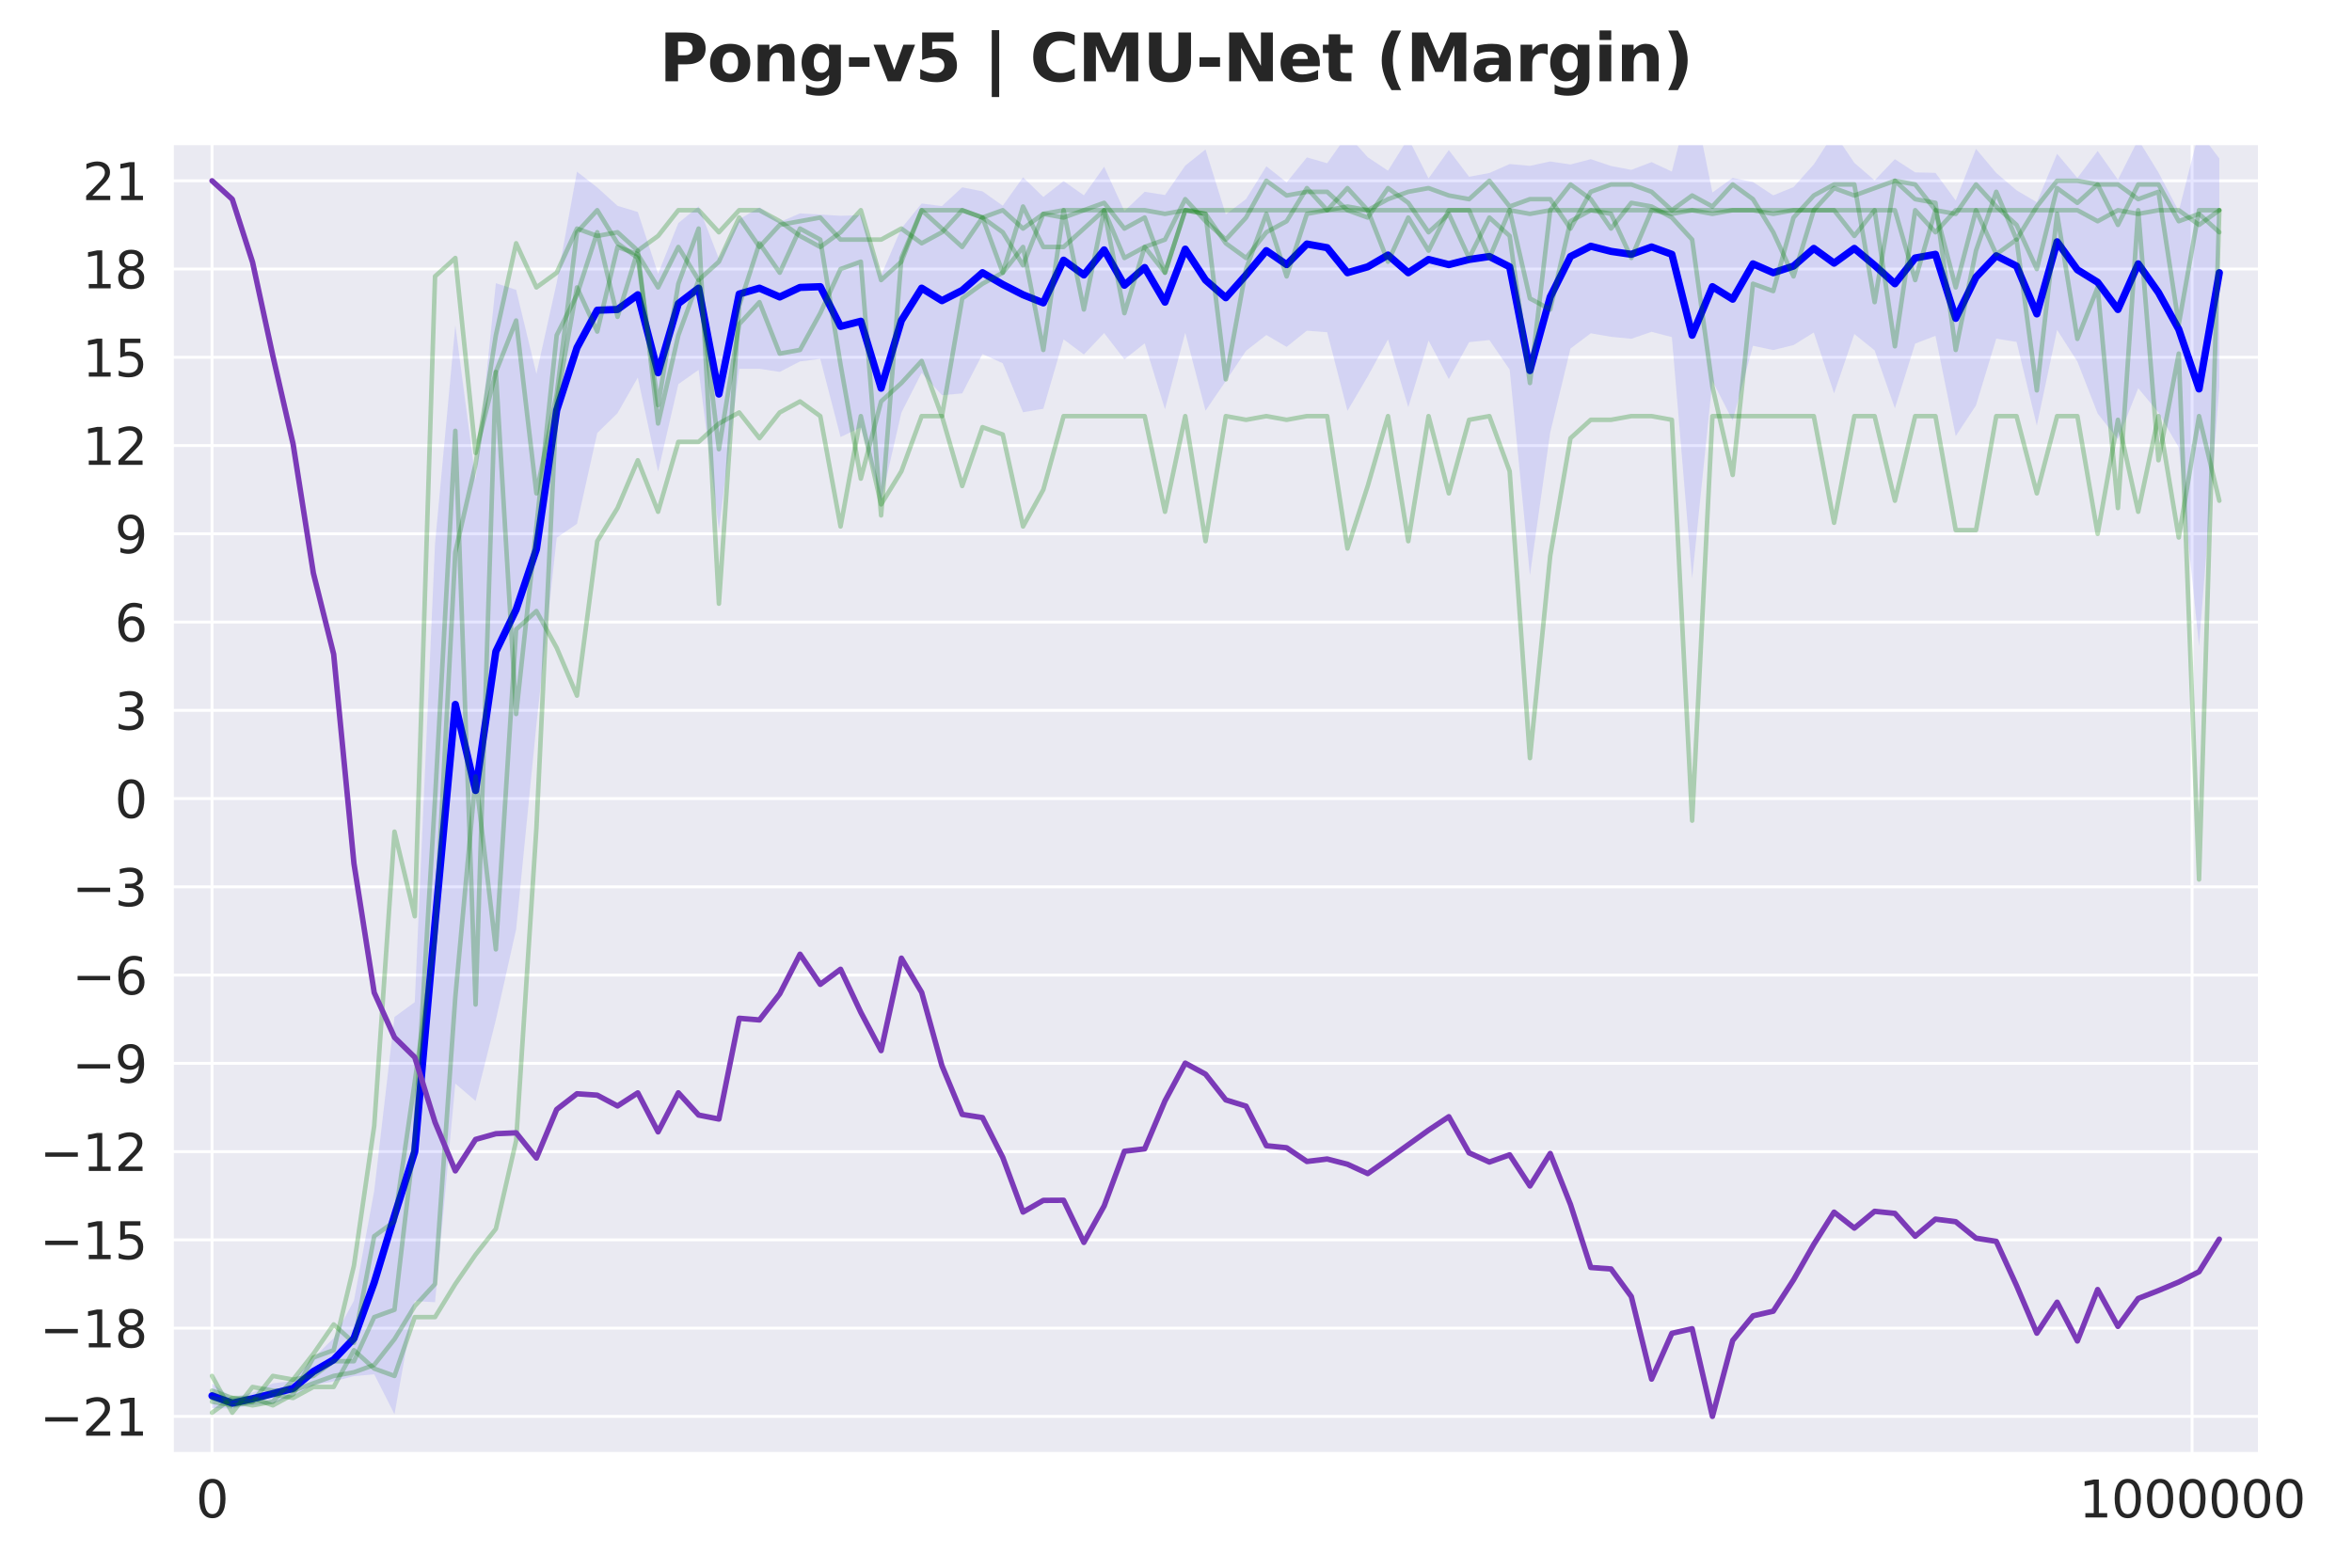 <?xml version="1.0" encoding="utf-8" standalone="no"?>
<!DOCTYPE svg PUBLIC "-//W3C//DTD SVG 1.1//EN"
  "http://www.w3.org/Graphics/SVG/1.1/DTD/svg11.dtd">
<svg xmlns:xlink="http://www.w3.org/1999/xlink" width="648pt" height="432pt" viewBox="0 0 648 432" xmlns="http://www.w3.org/2000/svg" version="1.1">
 <defs>
  <style type="text/css">*{stroke-linejoin: round; stroke-linecap: butt}</style>
 </defs>
 <g id="figure_1">
  <g id="patch_1">
   <path d="M 0 432 
L 648 432 
L 648 0 
L 0 0 
z
" style="fill: #ffffff"/>
  </g>
  <g id="axes_1">
   <g id="patch_2">
    <path d="M 47.5 400.52 
L 622.485 400.52 
L 622.485 39.6 
L 47.5 39.6 
z
" style="fill: #eaeaf2"/>
   </g>
   <g id="matplotlib.axis_1">
    <g id="xtick_1">
     <g id="line2d_1">
      <path d="M 58.411 400.52 
L 58.411 39.6 
" clip-path="url(#pd121276451)" style="fill: none; stroke: #ffffff; stroke-width: 0.8; stroke-linecap: round"/>
     </g>
     <g id="text_1">
      <!-- 0 -->
      <g style="fill: #262626" transform="translate(53.957 418.158) scale(0.14 -0.14)">
       <defs>
        <path id="DejaVuSans-30" d="M 2034 4250 
Q 1547 4250 1301 3770 
Q 1056 3291 1056 2328 
Q 1056 1369 1301 889 
Q 1547 409 2034 409 
Q 2525 409 2770 889 
Q 3016 1369 3016 2328 
Q 3016 3291 2770 3770 
Q 2525 4250 2034 4250 
z
M 2034 4750 
Q 2819 4750 3233 4129 
Q 3647 3509 3647 2328 
Q 3647 1150 3233 529 
Q 2819 -91 2034 -91 
Q 1250 -91 836 529 
Q 422 1150 422 2328 
Q 422 3509 836 4129 
Q 1250 4750 2034 4750 
z
" transform="scale(0.016)"/>
       </defs>
       <use xlink:href="#DejaVuSans-30"/>
      </g>
     </g>
    </g>
    <g id="xtick_2">
     <g id="line2d_2">
      <path d="M 603.937 400.52 
L 603.937 39.6 
" clip-path="url(#pd121276451)" style="fill: none; stroke: #ffffff; stroke-width: 0.8; stroke-linecap: round"/>
     </g>
     <g id="text_2">
      <!-- 1000000 -->
      <g style="fill: #262626" transform="translate(572.761 418.158) scale(0.14 -0.14)">
       <defs>
        <path id="DejaVuSans-31" d="M 794 531 
L 1825 531 
L 1825 4091 
L 703 3866 
L 703 4441 
L 1819 4666 
L 2450 4666 
L 2450 531 
L 3481 531 
L 3481 0 
L 794 0 
L 794 531 
z
" transform="scale(0.016)"/>
       </defs>
       <use xlink:href="#DejaVuSans-31"/>
       <use xlink:href="#DejaVuSans-30" transform="translate(63.623 0)"/>
       <use xlink:href="#DejaVuSans-30" transform="translate(127.246 0)"/>
       <use xlink:href="#DejaVuSans-30" transform="translate(190.869 0)"/>
       <use xlink:href="#DejaVuSans-30" transform="translate(254.492 0)"/>
       <use xlink:href="#DejaVuSans-30" transform="translate(318.115 0)"/>
       <use xlink:href="#DejaVuSans-30" transform="translate(381.738 0)"/>
      </g>
     </g>
    </g>
   </g>
   <g id="matplotlib.axis_2">
    <g id="ytick_1">
     <g id="line2d_3">
      <path d="M 47.5 390.305 
L 622.485 390.305 
" clip-path="url(#pd121276451)" style="fill: none; stroke: #ffffff; stroke-width: 0.8; stroke-linecap: round"/>
     </g>
     <g id="text_3">
      <!-- −21 -->
      <g style="fill: #262626" transform="translate(10.953 395.624) scale(0.14 -0.14)">
       <defs>
        <path id="DejaVuSans-2212" d="M 678 2272 
L 4684 2272 
L 4684 1741 
L 678 1741 
L 678 2272 
z
" transform="scale(0.016)"/>
        <path id="DejaVuSans-32" d="M 1228 531 
L 3431 531 
L 3431 0 
L 469 0 
L 469 531 
Q 828 903 1448 1529 
Q 2069 2156 2228 2338 
Q 2531 2678 2651 2914 
Q 2772 3150 2772 3378 
Q 2772 3750 2511 3984 
Q 2250 4219 1831 4219 
Q 1534 4219 1204 4116 
Q 875 4013 500 3803 
L 500 4441 
Q 881 4594 1212 4672 
Q 1544 4750 1819 4750 
Q 2544 4750 2975 4387 
Q 3406 4025 3406 3419 
Q 3406 3131 3298 2873 
Q 3191 2616 2906 2266 
Q 2828 2175 2409 1742 
Q 1991 1309 1228 531 
z
" transform="scale(0.016)"/>
       </defs>
       <use xlink:href="#DejaVuSans-2212"/>
       <use xlink:href="#DejaVuSans-32" transform="translate(83.789 0)"/>
       <use xlink:href="#DejaVuSans-31" transform="translate(147.412 0)"/>
      </g>
     </g>
    </g>
    <g id="ytick_2">
     <g id="line2d_4">
      <path d="M 47.5 365.985 
L 622.485 365.985 
" clip-path="url(#pd121276451)" style="fill: none; stroke: #ffffff; stroke-width: 0.8; stroke-linecap: round"/>
     </g>
     <g id="text_4">
      <!-- −18 -->
      <g style="fill: #262626" transform="translate(10.953 371.303) scale(0.14 -0.14)">
       <defs>
        <path id="DejaVuSans-38" d="M 2034 2216 
Q 1584 2216 1326 1975 
Q 1069 1734 1069 1313 
Q 1069 891 1326 650 
Q 1584 409 2034 409 
Q 2484 409 2743 651 
Q 3003 894 3003 1313 
Q 3003 1734 2745 1975 
Q 2488 2216 2034 2216 
z
M 1403 2484 
Q 997 2584 770 2862 
Q 544 3141 544 3541 
Q 544 4100 942 4425 
Q 1341 4750 2034 4750 
Q 2731 4750 3128 4425 
Q 3525 4100 3525 3541 
Q 3525 3141 3298 2862 
Q 3072 2584 2669 2484 
Q 3125 2378 3379 2068 
Q 3634 1759 3634 1313 
Q 3634 634 3220 271 
Q 2806 -91 2034 -91 
Q 1263 -91 848 271 
Q 434 634 434 1313 
Q 434 1759 690 2068 
Q 947 2378 1403 2484 
z
M 1172 3481 
Q 1172 3119 1398 2916 
Q 1625 2713 2034 2713 
Q 2441 2713 2670 2916 
Q 2900 3119 2900 3481 
Q 2900 3844 2670 4047 
Q 2441 4250 2034 4250 
Q 1625 4250 1398 4047 
Q 1172 3844 1172 3481 
z
" transform="scale(0.016)"/>
       </defs>
       <use xlink:href="#DejaVuSans-2212"/>
       <use xlink:href="#DejaVuSans-31" transform="translate(83.789 0)"/>
       <use xlink:href="#DejaVuSans-38" transform="translate(147.412 0)"/>
      </g>
     </g>
    </g>
    <g id="ytick_3">
     <g id="line2d_5">
      <path d="M 47.5 341.664 
L 622.485 341.664 
" clip-path="url(#pd121276451)" style="fill: none; stroke: #ffffff; stroke-width: 0.8; stroke-linecap: round"/>
     </g>
     <g id="text_5">
      <!-- −15 -->
      <g style="fill: #262626" transform="translate(10.953 346.983) scale(0.14 -0.14)">
       <defs>
        <path id="DejaVuSans-35" d="M 691 4666 
L 3169 4666 
L 3169 4134 
L 1269 4134 
L 1269 2991 
Q 1406 3038 1543 3061 
Q 1681 3084 1819 3084 
Q 2600 3084 3056 2656 
Q 3513 2228 3513 1497 
Q 3513 744 3044 326 
Q 2575 -91 1722 -91 
Q 1428 -91 1123 -41 
Q 819 9 494 109 
L 494 744 
Q 775 591 1075 516 
Q 1375 441 1709 441 
Q 2250 441 2565 725 
Q 2881 1009 2881 1497 
Q 2881 1984 2565 2268 
Q 2250 2553 1709 2553 
Q 1456 2553 1204 2497 
Q 953 2441 691 2322 
L 691 4666 
z
" transform="scale(0.016)"/>
       </defs>
       <use xlink:href="#DejaVuSans-2212"/>
       <use xlink:href="#DejaVuSans-31" transform="translate(83.789 0)"/>
       <use xlink:href="#DejaVuSans-35" transform="translate(147.412 0)"/>
      </g>
     </g>
    </g>
    <g id="ytick_4">
     <g id="line2d_6">
      <path d="M 47.5 317.343 
L 622.485 317.343 
" clip-path="url(#pd121276451)" style="fill: none; stroke: #ffffff; stroke-width: 0.8; stroke-linecap: round"/>
     </g>
     <g id="text_6">
      <!-- −12 -->
      <g style="fill: #262626" transform="translate(10.953 322.662) scale(0.14 -0.14)">
       <use xlink:href="#DejaVuSans-2212"/>
       <use xlink:href="#DejaVuSans-31" transform="translate(83.789 0)"/>
       <use xlink:href="#DejaVuSans-32" transform="translate(147.412 0)"/>
      </g>
     </g>
    </g>
    <g id="ytick_5">
     <g id="line2d_7">
      <path d="M 47.5 293.022 
L 622.485 293.022 
" clip-path="url(#pd121276451)" style="fill: none; stroke: #ffffff; stroke-width: 0.8; stroke-linecap: round"/>
     </g>
     <g id="text_7">
      <!-- −9 -->
      <g style="fill: #262626" transform="translate(19.861 298.341) scale(0.14 -0.14)">
       <defs>
        <path id="DejaVuSans-39" d="M 703 97 
L 703 672 
Q 941 559 1184 500 
Q 1428 441 1663 441 
Q 2288 441 2617 861 
Q 2947 1281 2994 2138 
Q 2813 1869 2534 1725 
Q 2256 1581 1919 1581 
Q 1219 1581 811 2004 
Q 403 2428 403 3163 
Q 403 3881 828 4315 
Q 1253 4750 1959 4750 
Q 2769 4750 3195 4129 
Q 3622 3509 3622 2328 
Q 3622 1225 3098 567 
Q 2575 -91 1691 -91 
Q 1453 -91 1209 -44 
Q 966 3 703 97 
z
M 1959 2075 
Q 2384 2075 2632 2365 
Q 2881 2656 2881 3163 
Q 2881 3666 2632 3958 
Q 2384 4250 1959 4250 
Q 1534 4250 1286 3958 
Q 1038 3666 1038 3163 
Q 1038 2656 1286 2365 
Q 1534 2075 1959 2075 
z
" transform="scale(0.016)"/>
       </defs>
       <use xlink:href="#DejaVuSans-2212"/>
       <use xlink:href="#DejaVuSans-39" transform="translate(83.789 0)"/>
      </g>
     </g>
    </g>
    <g id="ytick_6">
     <g id="line2d_8">
      <path d="M 47.5 268.702 
L 622.485 268.702 
" clip-path="url(#pd121276451)" style="fill: none; stroke: #ffffff; stroke-width: 0.8; stroke-linecap: round"/>
     </g>
     <g id="text_8">
      <!-- −6 -->
      <g style="fill: #262626" transform="translate(19.861 274.02) scale(0.14 -0.14)">
       <defs>
        <path id="DejaVuSans-36" d="M 2113 2584 
Q 1688 2584 1439 2293 
Q 1191 2003 1191 1497 
Q 1191 994 1439 701 
Q 1688 409 2113 409 
Q 2538 409 2786 701 
Q 3034 994 3034 1497 
Q 3034 2003 2786 2293 
Q 2538 2584 2113 2584 
z
M 3366 4563 
L 3366 3988 
Q 3128 4100 2886 4159 
Q 2644 4219 2406 4219 
Q 1781 4219 1451 3797 
Q 1122 3375 1075 2522 
Q 1259 2794 1537 2939 
Q 1816 3084 2150 3084 
Q 2853 3084 3261 2657 
Q 3669 2231 3669 1497 
Q 3669 778 3244 343 
Q 2819 -91 2113 -91 
Q 1303 -91 875 529 
Q 447 1150 447 2328 
Q 447 3434 972 4092 
Q 1497 4750 2381 4750 
Q 2619 4750 2861 4703 
Q 3103 4656 3366 4563 
z
" transform="scale(0.016)"/>
       </defs>
       <use xlink:href="#DejaVuSans-2212"/>
       <use xlink:href="#DejaVuSans-36" transform="translate(83.789 0)"/>
      </g>
     </g>
    </g>
    <g id="ytick_7">
     <g id="line2d_9">
      <path d="M 47.5 244.381 
L 622.485 244.381 
" clip-path="url(#pd121276451)" style="fill: none; stroke: #ffffff; stroke-width: 0.8; stroke-linecap: round"/>
     </g>
     <g id="text_9">
      <!-- −3 -->
      <g style="fill: #262626" transform="translate(19.861 249.7) scale(0.14 -0.14)">
       <defs>
        <path id="DejaVuSans-33" d="M 2597 2516 
Q 3050 2419 3304 2112 
Q 3559 1806 3559 1356 
Q 3559 666 3084 287 
Q 2609 -91 1734 -91 
Q 1441 -91 1130 -33 
Q 819 25 488 141 
L 488 750 
Q 750 597 1062 519 
Q 1375 441 1716 441 
Q 2309 441 2620 675 
Q 2931 909 2931 1356 
Q 2931 1769 2642 2001 
Q 2353 2234 1838 2234 
L 1294 2234 
L 1294 2753 
L 1863 2753 
Q 2328 2753 2575 2939 
Q 2822 3125 2822 3475 
Q 2822 3834 2567 4026 
Q 2313 4219 1838 4219 
Q 1578 4219 1281 4162 
Q 984 4106 628 3988 
L 628 4550 
Q 988 4650 1302 4700 
Q 1616 4750 1894 4750 
Q 2613 4750 3031 4423 
Q 3450 4097 3450 3541 
Q 3450 3153 3228 2886 
Q 3006 2619 2597 2516 
z
" transform="scale(0.016)"/>
       </defs>
       <use xlink:href="#DejaVuSans-2212"/>
       <use xlink:href="#DejaVuSans-33" transform="translate(83.789 0)"/>
      </g>
     </g>
    </g>
    <g id="ytick_8">
     <g id="line2d_10">
      <path d="M 47.5 220.06 
L 622.485 220.06 
" clip-path="url(#pd121276451)" style="fill: none; stroke: #ffffff; stroke-width: 0.8; stroke-linecap: round"/>
     </g>
     <g id="text_10">
      <!-- 0 -->
      <g style="fill: #262626" transform="translate(31.593 225.379) scale(0.14 -0.14)">
       <use xlink:href="#DejaVuSans-30"/>
      </g>
     </g>
    </g>
    <g id="ytick_9">
     <g id="line2d_11">
      <path d="M 47.5 195.739 
L 622.485 195.739 
" clip-path="url(#pd121276451)" style="fill: none; stroke: #ffffff; stroke-width: 0.8; stroke-linecap: round"/>
     </g>
     <g id="text_11">
      <!-- 3 -->
      <g style="fill: #262626" transform="translate(31.593 201.058) scale(0.14 -0.14)">
       <use xlink:href="#DejaVuSans-33"/>
      </g>
     </g>
    </g>
    <g id="ytick_10">
     <g id="line2d_12">
      <path d="M 47.5 171.418 
L 622.485 171.418 
" clip-path="url(#pd121276451)" style="fill: none; stroke: #ffffff; stroke-width: 0.8; stroke-linecap: round"/>
     </g>
     <g id="text_12">
      <!-- 6 -->
      <g style="fill: #262626" transform="translate(31.593 176.737) scale(0.14 -0.14)">
       <use xlink:href="#DejaVuSans-36"/>
      </g>
     </g>
    </g>
    <g id="ytick_11">
     <g id="line2d_13">
      <path d="M 47.5 147.098 
L 622.485 147.098 
" clip-path="url(#pd121276451)" style="fill: none; stroke: #ffffff; stroke-width: 0.8; stroke-linecap: round"/>
     </g>
     <g id="text_13">
      <!-- 9 -->
      <g style="fill: #262626" transform="translate(31.593 152.417) scale(0.14 -0.14)">
       <use xlink:href="#DejaVuSans-39"/>
      </g>
     </g>
    </g>
    <g id="ytick_12">
     <g id="line2d_14">
      <path d="M 47.5 122.777 
L 622.485 122.777 
" clip-path="url(#pd121276451)" style="fill: none; stroke: #ffffff; stroke-width: 0.8; stroke-linecap: round"/>
     </g>
     <g id="text_14">
      <!-- 12 -->
      <g style="fill: #262626" transform="translate(22.685 128.096) scale(0.14 -0.14)">
       <use xlink:href="#DejaVuSans-31"/>
       <use xlink:href="#DejaVuSans-32" transform="translate(63.623 0)"/>
      </g>
     </g>
    </g>
    <g id="ytick_13">
     <g id="line2d_15">
      <path d="M 47.5 98.456 
L 622.485 98.456 
" clip-path="url(#pd121276451)" style="fill: none; stroke: #ffffff; stroke-width: 0.8; stroke-linecap: round"/>
     </g>
     <g id="text_15">
      <!-- 15 -->
      <g style="fill: #262626" transform="translate(22.685 103.775) scale(0.14 -0.14)">
       <use xlink:href="#DejaVuSans-31"/>
       <use xlink:href="#DejaVuSans-35" transform="translate(63.623 0)"/>
      </g>
     </g>
    </g>
    <g id="ytick_14">
     <g id="line2d_16">
      <path d="M 47.5 74.135 
L 622.485 74.135 
" clip-path="url(#pd121276451)" style="fill: none; stroke: #ffffff; stroke-width: 0.8; stroke-linecap: round"/>
     </g>
     <g id="text_16">
      <!-- 18 -->
      <g style="fill: #262626" transform="translate(22.685 79.454) scale(0.14 -0.14)">
       <use xlink:href="#DejaVuSans-31"/>
       <use xlink:href="#DejaVuSans-38" transform="translate(63.623 0)"/>
      </g>
     </g>
    </g>
    <g id="ytick_15">
     <g id="line2d_17">
      <path d="M 47.5 49.815 
L 622.485 49.815 
" clip-path="url(#pd121276451)" style="fill: none; stroke: #ffffff; stroke-width: 0.8; stroke-linecap: round"/>
     </g>
     <g id="text_17">
      <!-- 21 -->
      <g style="fill: #262626" transform="translate(22.685 55.134) scale(0.14 -0.14)">
       <use xlink:href="#DejaVuSans-32"/>
       <use xlink:href="#DejaVuSans-31" transform="translate(63.623 0)"/>
      </g>
     </g>
    </g>
   </g>
   <g id="FillBetweenPolyCollection_1">
    <path d="M 58.411 381.263 
L 58.411 387.997 
L 63.997 388.174 
L 69.583 387.185 
L 75.169 386.845 
L 80.755 384.69 
L 86.341 381.646 
L 91.928 380.664 
L 97.514 379.224 
L 103.1 378.697 
L 108.686 389.711 
L 114.272 358.536 
L 119.859 358.841 
L 125.445 298.609 
L 131.031 303.387 
L 136.617 281.022 
L 142.203 256.066 
L 147.79 199.671 
L 153.376 148.191 
L 158.962 144.339 
L 164.548 119.322 
L 170.134 113.851 
L 175.721 104.042 
L 181.307 129.975 
L 186.893 105.859 
L 192.479 101.923 
L 198.065 145.878 
L 203.652 101.629 
L 209.238 101.62 
L 214.824 102.482 
L 220.41 99.601 
L 225.996 98.882 
L 231.582 120.423 
L 237.169 117.772 
L 242.755 138.055 
L 248.341 113.717 
L 253.927 102.738 
L 259.513 108.913 
L 265.1 108.405 
L 270.686 97.571 
L 276.272 100.101 
L 281.858 113.6 
L 287.444 112.642 
L 293.031 93.509 
L 298.617 97.685 
L 304.203 91.781 
L 309.789 99.029 
L 315.375 94.612 
L 320.962 112.772 
L 326.548 91.697 
L 332.134 113.164 
L 337.72 104.991 
L 343.306 96.669 
L 348.893 92.319 
L 354.479 95.592 
L 360.065 91.117 
L 365.651 91.547 
L 371.237 113.217 
L 376.823 103.736 
L 382.41 93.538 
L 387.996 112.211 
L 393.582 93.846 
L 399.168 104.483 
L 404.754 94.292 
L 410.341 93.706 
L 415.927 101.848 
L 421.513 158.51 
L 427.099 119.178 
L 432.685 96.057 
L 438.272 91.845 
L 443.858 92.806 
L 449.444 93.359 
L 455.03 91.437 
L 460.616 92.895 
L 466.203 159.375 
L 471.789 104.95 
L 477.375 115.873 
L 482.961 95.282 
L 488.547 96.463 
L 494.134 95.101 
L 499.72 91.619 
L 505.306 108.408 
L 510.892 92.049 
L 516.478 96.548 
L 522.064 112.518 
L 527.651 94.687 
L 533.237 92.541 
L 538.823 120.184 
L 544.409 111.71 
L 549.995 93.315 
L 555.582 94.215 
L 561.168 117.271 
L 566.754 90.903 
L 572.34 99.639 
L 577.926 113.957 
L 583.513 121.053 
L 589.099 106.983 
L 594.685 113.692 
L 600.271 123.319 
L 605.857 178.059 
L 611.444 106.651 
L 611.444 43.646 
L 611.444 43.646 
L 605.857 36.283 
L 600.271 58.19 
L 594.685 47.55 
L 589.099 38.45 
L 583.513 49.512 
L 577.926 41.61 
L 572.34 49.037 
L 566.754 42.37 
L 561.168 55.726 
L 555.582 52.435 
L 549.995 47.66 
L 544.409 41.02 
L 538.823 55.245 
L 533.237 47.623 
L 527.651 47.503 
L 522.064 43.86 
L 516.478 49.696 
L 510.892 44.872 
L 505.306 36.62 
L 499.72 45.303 
L 494.134 51.549 
L 488.547 53.834 
L 482.961 50.152 
L 477.375 49.017 
L 471.789 53.05 
L 466.203 25.377 
L 460.616 47.269 
L 455.03 44.673 
L 449.444 46.805 
L 443.858 45.737 
L 438.272 43.86 
L 432.685 45.323 
L 427.099 44.496 
L 421.513 45.699 
L 415.927 45.207 
L 410.341 47.674 
L 404.754 48.709 
L 399.168 41.356 
L 393.582 49.155 
L 387.996 38.087 
L 382.41 47.031 
L 376.823 43.319 
L 371.237 37.081 
L 365.651 44.969 
L 360.065 43.372 
L 354.479 50.247 
L 348.893 45.819 
L 343.306 54.845 
L 337.72 59.088 
L 332.134 41.188 
L 326.548 45.63 
L 320.962 53.739 
L 315.375 52.848 
L 309.789 58.159 
L 304.203 45.95 
L 298.617 53.829 
L 293.031 49.897 
L 287.444 54.275 
L 281.858 48.858 
L 276.272 56.682 
L 270.686 52.726 
L 265.1 51.621 
L 259.513 56.788 
L 253.927 56.072 
L 248.341 62.928 
L 242.755 75.882 
L 237.169 59.278 
L 231.582 59.465 
L 225.996 59.117 
L 220.41 58.804 
L 214.824 61.192 
L 209.238 57.19 
L 203.652 60.423 
L 198.065 71.301 
L 192.479 56.887 
L 186.893 61.463 
L 181.307 75.45 
L 175.721 58.416 
L 170.134 56.714 
L 164.548 51.648 
L 158.962 47.304 
L 153.376 77.906 
L 147.79 103.037 
L 142.203 79.88 
L 136.617 78.029 
L 131.031 132.274 
L 125.445 89.627 
L 119.859 149.782 
L 114.272 276.15 
L 108.686 280.24 
L 103.1 328.141 
L 97.514 358.42 
L 91.928 368.735 
L 86.341 374.238 
L 80.755 380.517 
L 75.169 381.2 
L 69.583 383.698 
L 63.997 385.141 
L 58.411 381.263 
z
" clip-path="url(#pd121276451)" style="fill: #0000ff; fill-opacity: 0.1"/>
   </g>
   <g id="line2d_18">
    <path d="M 58.411 384.63 
L 63.997 386.657 
L 69.583 385.441 
L 75.169 384.022 
L 80.755 382.604 
L 86.341 377.942 
L 91.928 374.699 
L 97.514 368.822 
L 103.1 353.419 
L 108.686 334.976 
L 114.272 317.343 
L 119.859 254.312 
L 125.445 194.118 
L 131.031 217.831 
L 136.617 179.525 
L 142.203 167.973 
L 147.79 151.354 
L 153.376 113.049 
L 158.962 95.821 
L 164.548 85.485 
L 170.134 85.282 
L 175.721 81.229 
L 181.307 102.712 
L 186.893 83.661 
L 192.479 79.405 
L 198.065 108.59 
L 203.652 81.026 
L 209.238 79.405 
L 214.824 81.837 
L 220.41 79.202 
L 225.996 79 
L 231.582 89.944 
L 237.169 88.525 
L 242.755 106.968 
L 248.341 88.323 
L 253.927 79.405 
L 259.513 82.85 
L 265.1 80.013 
L 270.686 75.149 
L 276.272 78.392 
L 281.858 81.229 
L 287.444 83.458 
L 293.031 71.703 
L 298.617 75.757 
L 304.203 68.866 
L 309.789 78.594 
L 315.375 73.73 
L 320.962 83.256 
L 326.548 68.663 
L 332.134 77.176 
L 337.72 82.04 
L 343.306 75.757 
L 348.893 69.069 
L 354.479 72.919 
L 360.065 67.245 
L 365.651 68.258 
L 371.237 75.149 
L 376.823 73.527 
L 382.41 70.285 
L 387.996 75.149 
L 393.582 71.501 
L 399.168 72.919 
L 404.754 71.501 
L 410.341 70.69 
L 415.927 73.527 
L 421.513 102.104 
L 427.099 81.837 
L 432.685 70.69 
L 438.272 67.853 
L 443.858 69.271 
L 449.444 70.082 
L 455.03 68.055 
L 460.616 70.082 
L 466.203 92.376 
L 471.789 79 
L 477.375 82.445 
L 482.961 72.717 
L 488.547 75.149 
L 494.134 73.325 
L 499.72 68.461 
L 505.306 72.514 
L 510.892 68.461 
L 516.478 73.122 
L 522.064 78.189 
L 527.651 71.095 
L 533.237 70.082 
L 538.823 87.715 
L 544.409 76.365 
L 549.995 70.487 
L 555.582 73.325 
L 561.168 86.499 
L 566.754 66.637 
L 572.34 74.338 
L 577.926 77.784 
L 583.513 85.282 
L 589.099 72.717 
L 594.685 80.621 
L 600.271 90.755 
L 605.857 107.171 
L 611.444 75.149 
" clip-path="url(#pd121276451)" style="fill: none; stroke: #0000ff; stroke-width: 2; stroke-linecap: round"/>
   </g>
   <g id="line2d_19">
    <path d="M 58.411 389.292 
L 63.997 385.238 
L 69.583 386.252 
L 75.169 379.158 
L 80.755 380.172 
L 86.341 373.078 
L 91.928 364.971 
L 97.514 370.038 
L 103.1 340.65 
L 108.686 336.597 
L 114.272 298.089 
L 119.859 258.568 
L 125.445 152.165 
L 131.031 127.844 
L 136.617 92.376 
L 142.203 67.042 
L 147.79 79.202 
L 153.376 75.149 
L 158.962 62.988 
L 164.548 65.015 
L 170.134 64.002 
L 175.721 69.069 
L 181.307 65.015 
L 186.893 57.922 
L 192.479 57.922 
L 198.065 64.002 
L 203.652 57.922 
L 209.238 57.922 
L 214.824 60.962 
L 220.41 65.015 
L 225.996 68.055 
L 231.582 64.002 
L 237.169 57.922 
L 242.755 77.176 
L 248.341 72.109 
L 253.927 57.922 
L 259.513 57.922 
L 265.1 57.922 
L 270.686 59.948 
L 276.272 57.922 
L 281.858 62.988 
L 287.444 58.935 
L 293.031 57.922 
L 298.617 57.922 
L 304.203 57.922 
L 309.789 57.922 
L 315.375 57.922 
L 320.962 58.935 
L 326.548 57.922 
L 332.134 57.922 
L 337.72 57.922 
L 343.306 57.922 
L 348.893 57.922 
L 354.479 57.922 
L 360.065 57.922 
L 365.651 57.922 
L 371.237 57.922 
L 376.823 57.922 
L 382.41 57.922 
L 387.996 57.922 
L 393.582 57.922 
L 399.168 57.922 
L 404.754 57.922 
L 410.341 57.922 
L 415.927 57.922 
L 421.513 82.242 
L 427.099 85.282 
L 432.685 60.962 
L 438.272 57.922 
L 443.858 57.922 
L 449.444 57.922 
L 455.03 57.922 
L 460.616 57.922 
L 466.203 57.922 
L 471.789 58.935 
L 477.375 57.922 
L 482.961 57.922 
L 488.547 58.935 
L 494.134 57.922 
L 499.72 57.922 
L 505.306 57.922 
L 510.892 57.922 
L 516.478 57.922 
L 522.064 95.416 
L 527.651 57.922 
L 533.237 64.002 
L 538.823 57.922 
L 544.409 57.922 
L 549.995 57.922 
L 555.582 57.922 
L 561.168 57.922 
L 566.754 57.922 
L 572.34 57.922 
L 577.926 60.962 
L 583.513 57.922 
L 589.099 58.935 
L 594.685 57.922 
L 600.271 57.922 
L 605.857 61.975 
L 611.444 57.922 
" clip-path="url(#pd121276451)" style="fill: none; stroke: #008000; stroke-opacity: 0.27; stroke-width: 1.25; stroke-linecap: round"/>
   </g>
   <g id="line2d_20">
    <path d="M 58.411 386.252 
L 63.997 387.265 
L 69.583 386.252 
L 75.169 384.225 
L 80.755 385.238 
L 86.341 382.198 
L 91.928 382.198 
L 97.514 372.065 
L 103.1 377.132 
L 108.686 379.158 
L 114.272 362.944 
L 119.859 362.944 
L 125.445 353.824 
L 131.031 345.717 
L 136.617 338.624 
L 142.203 314.303 
L 147.79 228.167 
L 153.376 110.617 
L 158.962 79.202 
L 164.548 91.363 
L 170.134 68.055 
L 175.721 70.082 
L 181.307 79.202 
L 186.893 68.055 
L 192.479 77.176 
L 198.065 72.109 
L 203.652 59.948 
L 209.238 68.055 
L 214.824 61.975 
L 220.41 60.962 
L 225.996 59.948 
L 231.582 66.029 
L 237.169 66.029 
L 242.755 66.029 
L 248.341 62.988 
L 253.927 67.042 
L 259.513 64.002 
L 265.1 57.922 
L 270.686 59.948 
L 276.272 64.002 
L 281.858 73.122 
L 287.444 58.935 
L 293.031 59.948 
L 298.617 57.922 
L 304.203 55.895 
L 309.789 62.988 
L 315.375 59.948 
L 320.962 75.149 
L 326.548 57.922 
L 332.134 58.935 
L 337.72 67.042 
L 343.306 71.095 
L 348.893 64.002 
L 354.479 60.962 
L 360.065 51.841 
L 365.651 57.922 
L 371.237 51.841 
L 376.823 57.922 
L 382.41 54.882 
L 387.996 52.855 
L 393.582 51.841 
L 399.168 53.868 
L 404.754 54.882 
L 410.341 49.815 
L 415.927 56.908 
L 421.513 54.882 
L 427.099 54.882 
L 432.685 62.988 
L 438.272 52.855 
L 443.858 50.828 
L 449.444 50.828 
L 455.03 52.855 
L 460.616 57.922 
L 466.203 53.868 
L 471.789 56.908 
L 477.375 50.828 
L 482.961 54.882 
L 488.547 64.002 
L 494.134 76.162 
L 499.72 57.922 
L 505.306 51.841 
L 510.892 53.868 
L 516.478 51.841 
L 522.064 49.815 
L 527.651 50.828 
L 533.237 57.922 
L 538.823 58.935 
L 544.409 50.828 
L 549.995 56.908 
L 555.582 61.975 
L 561.168 74.135 
L 566.754 51.841 
L 572.34 55.895 
L 577.926 50.828 
L 583.513 61.975 
L 589.099 50.828 
L 594.685 50.828 
L 600.271 60.962 
L 605.857 58.935 
L 611.444 64.002 
" clip-path="url(#pd121276451)" style="fill: none; stroke: #008000; stroke-opacity: 0.27; stroke-width: 1.25; stroke-linecap: round"/>
   </g>
   <g id="line2d_21">
    <path d="M 58.411 379.158 
L 63.997 389.292 
L 69.583 382.198 
L 75.169 383.212 
L 80.755 383.212 
L 86.341 381.185 
L 91.928 379.158 
L 97.514 378.145 
L 103.1 376.118 
L 108.686 369.025 
L 114.272 359.904 
L 119.859 353.824 
L 125.445 274.782 
L 131.031 213.98 
L 136.617 261.608 
L 142.203 173.445 
L 147.79 168.378 
L 153.376 178.512 
L 158.962 191.686 
L 164.548 149.124 
L 170.134 140.004 
L 175.721 126.83 
L 181.307 141.018 
L 186.893 121.764 
L 192.479 121.764 
L 198.065 116.697 
L 203.652 113.657 
L 209.238 120.75 
L 214.824 113.657 
L 220.41 110.617 
L 225.996 114.67 
L 231.582 145.071 
L 237.169 114.67 
L 242.755 138.991 
L 248.341 129.871 
L 253.927 114.67 
L 259.513 114.67 
L 265.1 133.924 
L 270.686 117.71 
L 276.272 119.737 
L 281.858 145.071 
L 287.444 134.937 
L 293.031 114.67 
L 298.617 114.67 
L 304.203 114.67 
L 309.789 114.67 
L 315.375 114.67 
L 320.962 141.018 
L 326.548 114.67 
L 332.134 149.124 
L 337.72 114.67 
L 343.306 115.683 
L 348.893 114.67 
L 354.479 115.683 
L 360.065 114.67 
L 365.651 114.67 
L 371.237 151.151 
L 376.823 133.924 
L 382.41 114.67 
L 387.996 149.124 
L 393.582 114.67 
L 399.168 135.951 
L 404.754 115.683 
L 410.341 114.67 
L 415.927 129.871 
L 421.513 208.913 
L 427.099 153.178 
L 432.685 120.75 
L 438.272 115.683 
L 443.858 115.683 
L 449.444 114.67 
L 455.03 114.67 
L 460.616 115.683 
L 466.203 226.14 
L 471.789 114.67 
L 477.375 114.67 
L 482.961 114.67 
L 488.547 114.67 
L 494.134 114.67 
L 499.72 114.67 
L 505.306 144.058 
L 510.892 114.67 
L 516.478 114.67 
L 522.064 137.977 
L 527.651 114.67 
L 533.237 114.67 
L 538.823 146.084 
L 544.409 146.084 
L 549.995 114.67 
L 555.582 114.67 
L 561.168 135.951 
L 566.754 114.67 
L 572.34 114.67 
L 577.926 147.098 
L 583.513 115.683 
L 589.099 141.018 
L 594.685 114.67 
L 600.271 148.111 
L 605.857 114.67 
L 611.444 137.977 
" clip-path="url(#pd121276451)" style="fill: none; stroke: #008000; stroke-opacity: 0.27; stroke-width: 1.25; stroke-linecap: round"/>
   </g>
   <g id="line2d_22">
    <path d="M 58.411 385.238 
L 63.997 386.252 
L 69.583 387.265 
L 75.169 386.252 
L 80.755 380.172 
L 86.341 379.158 
L 91.928 375.105 
L 97.514 375.105 
L 103.1 362.944 
L 108.686 360.918 
L 114.272 313.29 
L 119.859 220.06 
L 125.445 118.724 
L 131.031 276.808 
L 136.617 102.51 
L 142.203 196.753 
L 147.79 145.071 
L 153.376 92.376 
L 158.962 81.229 
L 164.548 64.002 
L 170.134 87.309 
L 175.721 69.069 
L 181.307 116.697 
L 186.893 92.376 
L 192.479 77.176 
L 198.065 123.79 
L 203.652 89.336 
L 209.238 83.256 
L 214.824 97.443 
L 220.41 96.429 
L 225.996 86.296 
L 231.582 74.135 
L 237.169 72.109 
L 242.755 142.031 
L 248.341 71.095 
L 253.927 57.922 
L 259.513 62.988 
L 265.1 68.055 
L 270.686 59.948 
L 276.272 75.149 
L 281.858 68.055 
L 287.444 96.429 
L 293.031 57.922 
L 298.617 85.282 
L 304.203 57.922 
L 309.789 71.095 
L 315.375 68.055 
L 320.962 75.149 
L 326.548 57.922 
L 332.134 58.935 
L 337.72 104.536 
L 343.306 74.135 
L 348.893 58.935 
L 354.479 76.162 
L 360.065 58.935 
L 365.651 57.922 
L 371.237 56.908 
L 376.823 57.922 
L 382.41 72.109 
L 387.996 59.948 
L 393.582 69.069 
L 399.168 57.922 
L 404.754 57.922 
L 410.341 71.095 
L 415.927 57.922 
L 421.513 58.935 
L 427.099 57.922 
L 432.685 57.922 
L 438.272 57.922 
L 443.858 58.935 
L 449.444 71.095 
L 455.03 57.922 
L 460.616 58.935 
L 466.203 57.922 
L 471.789 57.922 
L 477.375 57.922 
L 482.961 57.922 
L 488.547 57.922 
L 494.134 57.922 
L 499.72 57.922 
L 505.306 57.922 
L 510.892 65.015 
L 516.478 57.922 
L 522.064 57.922 
L 527.651 77.176 
L 533.237 57.922 
L 538.823 79.202 
L 544.409 57.922 
L 549.995 70.082 
L 555.582 66.029 
L 561.168 107.577 
L 566.754 58.935 
L 572.34 93.389 
L 577.926 79.202 
L 583.513 140.004 
L 589.099 57.922 
L 594.685 126.83 
L 600.271 97.443 
L 605.857 242.354 
L 611.444 57.922 
" clip-path="url(#pd121276451)" style="fill: none; stroke: #008000; stroke-opacity: 0.27; stroke-width: 1.25; stroke-linecap: round"/>
   </g>
   <g id="line2d_23">
    <path d="M 58.411 383.212 
L 63.997 385.238 
L 69.583 385.238 
L 75.169 387.265 
L 80.755 384.225 
L 86.341 374.091 
L 91.928 372.065 
L 97.514 348.757 
L 103.1 310.249 
L 108.686 229.18 
L 114.272 252.488 
L 119.859 76.162 
L 125.445 71.095 
L 131.031 124.804 
L 136.617 102.51 
L 142.203 88.323 
L 147.79 135.951 
L 153.376 108.59 
L 158.962 64.002 
L 164.548 57.922 
L 170.134 67.042 
L 175.721 71.095 
L 181.307 111.63 
L 186.893 78.189 
L 192.479 62.988 
L 198.065 166.352 
L 203.652 84.269 
L 209.238 67.042 
L 214.824 75.149 
L 220.41 62.988 
L 225.996 66.029 
L 231.582 100.483 
L 237.169 131.897 
L 242.755 110.617 
L 248.341 105.55 
L 253.927 99.47 
L 259.513 114.67 
L 265.1 82.242 
L 270.686 78.189 
L 276.272 75.149 
L 281.858 56.908 
L 287.444 68.055 
L 293.031 68.055 
L 298.617 62.988 
L 304.203 57.922 
L 309.789 86.296 
L 315.375 68.055 
L 320.962 66.029 
L 326.548 54.882 
L 332.134 60.962 
L 337.72 66.029 
L 343.306 59.948 
L 348.893 49.815 
L 354.479 53.868 
L 360.065 52.855 
L 365.651 52.855 
L 371.237 57.922 
L 376.823 59.948 
L 382.41 51.841 
L 387.996 55.895 
L 393.582 64.002 
L 399.168 58.935 
L 404.754 71.095 
L 410.341 59.948 
L 415.927 65.015 
L 421.513 105.55 
L 427.099 57.922 
L 432.685 50.828 
L 438.272 54.882 
L 443.858 62.988 
L 449.444 55.895 
L 455.03 56.908 
L 460.616 59.948 
L 466.203 66.029 
L 471.789 106.563 
L 477.375 130.884 
L 482.961 78.189 
L 488.547 80.216 
L 494.134 59.948 
L 499.72 53.868 
L 505.306 50.828 
L 510.892 50.828 
L 516.478 83.256 
L 522.064 49.815 
L 527.651 54.882 
L 533.237 55.895 
L 538.823 96.429 
L 544.409 69.069 
L 549.995 52.855 
L 555.582 66.029 
L 561.168 56.908 
L 566.754 49.815 
L 572.34 49.815 
L 577.926 50.828 
L 583.513 50.828 
L 589.099 54.882 
L 594.685 52.855 
L 600.271 89.336 
L 605.857 57.922 
L 611.444 57.922 
" clip-path="url(#pd121276451)" style="fill: none; stroke: #008000; stroke-opacity: 0.27; stroke-width: 1.25; stroke-linecap: round"/>
   </g>
   <g id="line2d_24">
    <path d="M 58.411 49.815 
L 63.997 54.913 
L 69.583 72.266 
L 75.169 98.055 
L 80.755 122.383 
L 86.341 157.958 
L 91.928 180.282 
L 97.514 237.936 
L 103.1 273.535 
L 108.686 285.869 
L 114.272 291.353 
L 119.859 309.261 
L 125.445 322.652 
L 131.031 313.984 
L 136.617 312.413 
L 142.203 312.168 
L 147.79 319.114 
L 153.376 305.718 
L 158.962 301.402 
L 164.548 301.787 
L 170.134 304.762 
L 175.721 301.156 
L 181.307 311.899 
L 186.893 301.14 
L 192.479 307.27 
L 198.065 308.37 
L 203.652 280.6 
L 209.238 281.06 
L 214.824 273.864 
L 220.41 262.949 
L 225.996 271.249 
L 231.582 267.097 
L 237.169 278.978 
L 242.755 289.511 
L 248.341 264.042 
L 253.927 273.472 
L 259.513 293.669 
L 265.1 307.095 
L 270.686 307.966 
L 276.272 318.947 
L 281.858 334.001 
L 287.444 330.784 
L 293.031 330.749 
L 298.617 342.363 
L 304.203 332.316 
L 309.789 317.253 
L 315.375 316.575 
L 320.962 303.366 
L 326.548 292.964 
L 332.134 296.007 
L 337.72 303.094 
L 343.306 304.819 
L 348.893 315.718 
L 354.479 316.281 
L 360.065 320.059 
L 365.651 319.384 
L 371.237 320.822 
L 376.823 323.399 
L 382.41 319.465 
L 387.996 315.44 
L 393.582 311.431 
L 399.168 307.728 
L 404.754 317.686 
L 410.341 320.22 
L 415.927 318.232 
L 421.513 326.809 
L 427.099 317.86 
L 432.685 331.919 
L 438.272 349.271 
L 443.858 349.679 
L 449.444 357.283 
L 455.03 380.035 
L 460.616 367.42 
L 466.203 366.148 
L 471.789 390.305 
L 477.375 369.379 
L 482.961 362.602 
L 488.547 361.321 
L 494.134 352.693 
L 499.72 342.897 
L 505.306 334.03 
L 510.892 338.422 
L 516.478 333.797 
L 522.064 334.372 
L 527.651 340.658 
L 533.237 335.956 
L 538.823 336.659 
L 544.409 341.195 
L 549.995 342.076 
L 555.582 354.264 
L 561.168 367.373 
L 566.754 358.845 
L 572.34 369.53 
L 577.926 355.358 
L 583.513 365.504 
L 589.099 357.815 
L 594.685 355.632 
L 600.271 353.278 
L 605.857 350.442 
L 611.444 341.468 
" clip-path="url(#pd121276451)" style="fill: none; stroke: #7b3ab8; stroke-width: 1.5; stroke-linecap: round"/>
   </g>
   <g id="patch_3">
    <path d="M 47.5 400.52 
L 47.5 39.6 
" style="fill: none; stroke: #ffffff; stroke-width: 0.8; stroke-linejoin: miter; stroke-linecap: square"/>
   </g>
   <g id="patch_4">
    <path d="M 622.485 400.52 
L 622.485 39.6 
" style="fill: none; stroke: #ffffff; stroke-width: 0.8; stroke-linejoin: miter; stroke-linecap: square"/>
   </g>
   <g id="patch_5">
    <path d="M 47.5 400.52 
L 622.485 400.52 
" style="fill: none; stroke: #ffffff; stroke-width: 0.8; stroke-linejoin: miter; stroke-linecap: square"/>
   </g>
   <g id="patch_6">
    <path d="M 47.5 39.6 
L 622.485 39.6 
" style="fill: none; stroke: #ffffff; stroke-width: 0.8; stroke-linejoin: miter; stroke-linecap: square"/>
   </g>
  </g>
  <g id="text_18">
   <!-- Pong-v5 | CMU-Net (Margin) -->
   <g style="fill: #262626" transform="translate(181.648 22.396) scale(0.18 -0.18)">
    <defs>
     <path id="DejaVuSans-Bold-50" d="M 588 4666 
L 2584 4666 
Q 3475 4666 3951 4270 
Q 4428 3875 4428 3144 
Q 4428 2409 3951 2014 
Q 3475 1619 2584 1619 
L 1791 1619 
L 1791 0 
L 588 0 
L 588 4666 
z
M 1791 3794 
L 1791 2491 
L 2456 2491 
Q 2806 2491 2997 2661 
Q 3188 2831 3188 3144 
Q 3188 3456 2997 3625 
Q 2806 3794 2456 3794 
L 1791 3794 
z
" transform="scale(0.016)"/>
     <path id="DejaVuSans-Bold-6f" d="M 2203 2784 
Q 1831 2784 1636 2517 
Q 1441 2250 1441 1747 
Q 1441 1244 1636 976 
Q 1831 709 2203 709 
Q 2569 709 2762 976 
Q 2956 1244 2956 1747 
Q 2956 2250 2762 2517 
Q 2569 2784 2203 2784 
z
M 2203 3584 
Q 3106 3584 3614 3096 
Q 4122 2609 4122 1747 
Q 4122 884 3614 396 
Q 3106 -91 2203 -91 
Q 1297 -91 786 396 
Q 275 884 275 1747 
Q 275 2609 786 3096 
Q 1297 3584 2203 3584 
z
" transform="scale(0.016)"/>
     <path id="DejaVuSans-Bold-6e" d="M 4056 2131 
L 4056 0 
L 2931 0 
L 2931 347 
L 2931 1631 
Q 2931 2084 2911 2256 
Q 2891 2428 2841 2509 
Q 2775 2619 2662 2680 
Q 2550 2741 2406 2741 
Q 2056 2741 1856 2470 
Q 1656 2200 1656 1722 
L 1656 0 
L 538 0 
L 538 3500 
L 1656 3500 
L 1656 2988 
Q 1909 3294 2193 3439 
Q 2478 3584 2822 3584 
Q 3428 3584 3742 3212 
Q 4056 2841 4056 2131 
z
" transform="scale(0.016)"/>
     <path id="DejaVuSans-Bold-67" d="M 2919 594 
Q 2688 288 2409 144 
Q 2131 0 1766 0 
Q 1125 0 706 504 
Q 288 1009 288 1791 
Q 288 2575 706 3076 
Q 1125 3578 1766 3578 
Q 2131 3578 2409 3434 
Q 2688 3291 2919 2981 
L 2919 3500 
L 4044 3500 
L 4044 353 
Q 4044 -491 3511 -936 
Q 2978 -1381 1966 -1381 
Q 1638 -1381 1331 -1331 
Q 1025 -1281 716 -1178 
L 716 -306 
Q 1009 -475 1290 -558 
Q 1572 -641 1856 -641 
Q 2406 -641 2662 -400 
Q 2919 -159 2919 353 
L 2919 594 
z
M 2181 2772 
Q 1834 2772 1640 2515 
Q 1447 2259 1447 1791 
Q 1447 1309 1634 1061 
Q 1822 813 2181 813 
Q 2531 813 2725 1069 
Q 2919 1325 2919 1791 
Q 2919 2259 2725 2515 
Q 2531 2772 2181 2772 
z
" transform="scale(0.016)"/>
     <path id="DejaVuSans-Bold-2d" d="M 347 2297 
L 2309 2297 
L 2309 1388 
L 347 1388 
L 347 2297 
z
" transform="scale(0.016)"/>
     <path id="DejaVuSans-Bold-76" d="M 97 3500 
L 1216 3500 
L 2088 1081 
L 2956 3500 
L 4078 3500 
L 2700 0 
L 1472 0 
L 97 3500 
z
" transform="scale(0.016)"/>
     <path id="DejaVuSans-Bold-35" d="M 678 4666 
L 3669 4666 
L 3669 3781 
L 1638 3781 
L 1638 3059 
Q 1775 3097 1914 3117 
Q 2053 3138 2203 3138 
Q 3056 3138 3531 2711 
Q 4006 2284 4006 1522 
Q 4006 766 3489 337 
Q 2972 -91 2053 -91 
Q 1656 -91 1267 -14 
Q 878 63 494 219 
L 494 1166 
Q 875 947 1217 837 
Q 1559 728 1863 728 
Q 2300 728 2551 942 
Q 2803 1156 2803 1522 
Q 2803 1891 2551 2103 
Q 2300 2316 1863 2316 
Q 1603 2316 1309 2248 
Q 1016 2181 678 2041 
L 678 4666 
z
" transform="scale(0.016)"/>
     <path id="DejaVuSans-Bold-20" transform="scale(0.016)"/>
     <path id="DejaVuSans-Bold-7c" d="M 1522 4891 
L 1522 -1509 
L 813 -1509 
L 813 4891 
L 1522 4891 
z
" transform="scale(0.016)"/>
     <path id="DejaVuSans-Bold-43" d="M 4288 256 
Q 3956 84 3597 -3 
Q 3238 -91 2847 -91 
Q 1681 -91 1000 561 
Q 319 1213 319 2328 
Q 319 3447 1000 4098 
Q 1681 4750 2847 4750 
Q 3238 4750 3597 4662 
Q 3956 4575 4288 4403 
L 4288 3438 
Q 3953 3666 3628 3772 
Q 3303 3878 2944 3878 
Q 2300 3878 1931 3465 
Q 1563 3053 1563 2328 
Q 1563 1606 1931 1193 
Q 2300 781 2944 781 
Q 3303 781 3628 887 
Q 3953 994 4288 1222 
L 4288 256 
z
" transform="scale(0.016)"/>
     <path id="DejaVuSans-Bold-4d" d="M 588 4666 
L 2119 4666 
L 3181 2169 
L 4250 4666 
L 5778 4666 
L 5778 0 
L 4641 0 
L 4641 3413 
L 3566 897 
L 2803 897 
L 1728 3413 
L 1728 0 
L 588 0 
L 588 4666 
z
" transform="scale(0.016)"/>
     <path id="DejaVuSans-Bold-55" d="M 588 4666 
L 1791 4666 
L 1791 1869 
Q 1791 1291 1980 1042 
Q 2169 794 2597 794 
Q 3028 794 3217 1042 
Q 3406 1291 3406 1869 
L 3406 4666 
L 4609 4666 
L 4609 1869 
Q 4609 878 4112 393 
Q 3616 -91 2597 -91 
Q 1581 -91 1084 393 
Q 588 878 588 1869 
L 588 4666 
z
" transform="scale(0.016)"/>
     <path id="DejaVuSans-Bold-4e" d="M 588 4666 
L 1931 4666 
L 3628 1466 
L 3628 4666 
L 4769 4666 
L 4769 0 
L 3425 0 
L 1728 3200 
L 1728 0 
L 588 0 
L 588 4666 
z
" transform="scale(0.016)"/>
     <path id="DejaVuSans-Bold-65" d="M 4031 1759 
L 4031 1441 
L 1416 1441 
Q 1456 1047 1700 850 
Q 1944 653 2381 653 
Q 2734 653 3104 758 
Q 3475 863 3866 1075 
L 3866 213 
Q 3469 63 3072 -14 
Q 2675 -91 2278 -91 
Q 1328 -91 801 392 
Q 275 875 275 1747 
Q 275 2603 792 3093 
Q 1309 3584 2216 3584 
Q 3041 3584 3536 3087 
Q 4031 2591 4031 1759 
z
M 2881 2131 
Q 2881 2450 2695 2645 
Q 2509 2841 2209 2841 
Q 1884 2841 1681 2658 
Q 1478 2475 1428 2131 
L 2881 2131 
z
" transform="scale(0.016)"/>
     <path id="DejaVuSans-Bold-74" d="M 1759 4494 
L 1759 3500 
L 2913 3500 
L 2913 2700 
L 1759 2700 
L 1759 1216 
Q 1759 972 1856 886 
Q 1953 800 2241 800 
L 2816 800 
L 2816 0 
L 1856 0 
Q 1194 0 917 276 
Q 641 553 641 1216 
L 641 2700 
L 84 2700 
L 84 3500 
L 641 3500 
L 641 4494 
L 1759 4494 
z
" transform="scale(0.016)"/>
     <path id="DejaVuSans-Bold-28" d="M 2413 -844 
L 1484 -844 
Q 1006 -72 778 623 
Q 550 1319 550 2003 
Q 550 2688 779 3389 
Q 1009 4091 1484 4856 
L 2413 4856 
Q 2013 4116 1813 3408 
Q 1613 2700 1613 2009 
Q 1613 1319 1811 609 
Q 2009 -100 2413 -844 
z
" transform="scale(0.016)"/>
     <path id="DejaVuSans-Bold-61" d="M 2106 1575 
Q 1756 1575 1579 1456 
Q 1403 1338 1403 1106 
Q 1403 894 1545 773 
Q 1688 653 1941 653 
Q 2256 653 2472 879 
Q 2688 1106 2688 1447 
L 2688 1575 
L 2106 1575 
z
M 3816 1997 
L 3816 0 
L 2688 0 
L 2688 519 
Q 2463 200 2181 54 
Q 1900 -91 1497 -91 
Q 953 -91 614 226 
Q 275 544 275 1050 
Q 275 1666 698 1953 
Q 1122 2241 2028 2241 
L 2688 2241 
L 2688 2328 
Q 2688 2594 2478 2717 
Q 2269 2841 1825 2841 
Q 1466 2841 1156 2769 
Q 847 2697 581 2553 
L 581 3406 
Q 941 3494 1303 3539 
Q 1666 3584 2028 3584 
Q 2975 3584 3395 3211 
Q 3816 2838 3816 1997 
z
" transform="scale(0.016)"/>
     <path id="DejaVuSans-Bold-72" d="M 3138 2547 
Q 2991 2616 2845 2648 
Q 2700 2681 2553 2681 
Q 2122 2681 1889 2404 
Q 1656 2128 1656 1613 
L 1656 0 
L 538 0 
L 538 3500 
L 1656 3500 
L 1656 2925 
Q 1872 3269 2151 3426 
Q 2431 3584 2822 3584 
Q 2878 3584 2943 3579 
Q 3009 3575 3134 3559 
L 3138 2547 
z
" transform="scale(0.016)"/>
     <path id="DejaVuSans-Bold-69" d="M 538 3500 
L 1656 3500 
L 1656 0 
L 538 0 
L 538 3500 
z
M 538 4863 
L 1656 4863 
L 1656 3950 
L 538 3950 
L 538 4863 
z
" transform="scale(0.016)"/>
     <path id="DejaVuSans-Bold-29" d="M 513 -844 
Q 913 -100 1113 609 
Q 1313 1319 1313 2009 
Q 1313 2700 1113 3408 
Q 913 4116 513 4856 
L 1441 4856 
Q 1916 4091 2145 3389 
Q 2375 2688 2375 2003 
Q 2375 1319 2147 623 
Q 1919 -72 1441 -844 
L 513 -844 
z
" transform="scale(0.016)"/>
    </defs>
    <use xlink:href="#DejaVuSans-Bold-50"/>
    <use xlink:href="#DejaVuSans-Bold-6f" transform="translate(73.291 0)"/>
    <use xlink:href="#DejaVuSans-Bold-6e" transform="translate(141.992 0)"/>
    <use xlink:href="#DejaVuSans-Bold-67" transform="translate(213.184 0)"/>
    <use xlink:href="#DejaVuSans-Bold-2d" transform="translate(284.766 0)"/>
    <use xlink:href="#DejaVuSans-Bold-76" transform="translate(326.27 0)"/>
    <use xlink:href="#DejaVuSans-Bold-35" transform="translate(391.455 0)"/>
    <use xlink:href="#DejaVuSans-Bold-20" transform="translate(461.035 0)"/>
    <use xlink:href="#DejaVuSans-Bold-7c" transform="translate(495.85 0)"/>
    <use xlink:href="#DejaVuSans-Bold-20" transform="translate(532.373 0)"/>
    <use xlink:href="#DejaVuSans-Bold-43" transform="translate(567.188 0)"/>
    <use xlink:href="#DejaVuSans-Bold-4d" transform="translate(640.576 0)"/>
    <use xlink:href="#DejaVuSans-Bold-55" transform="translate(740.088 0)"/>
    <use xlink:href="#DejaVuSans-Bold-2d" transform="translate(821.289 0)"/>
    <use xlink:href="#DejaVuSans-Bold-4e" transform="translate(862.793 0)"/>
    <use xlink:href="#DejaVuSans-Bold-65" transform="translate(946.484 0)"/>
    <use xlink:href="#DejaVuSans-Bold-74" transform="translate(1014.307 0)"/>
    <use xlink:href="#DejaVuSans-Bold-20" transform="translate(1062.109 0)"/>
    <use xlink:href="#DejaVuSans-Bold-28" transform="translate(1096.924 0)"/>
    <use xlink:href="#DejaVuSans-Bold-4d" transform="translate(1142.627 0)"/>
    <use xlink:href="#DejaVuSans-Bold-61" transform="translate(1242.139 0)"/>
    <use xlink:href="#DejaVuSans-Bold-72" transform="translate(1309.619 0)"/>
    <use xlink:href="#DejaVuSans-Bold-67" transform="translate(1358.936 0)"/>
    <use xlink:href="#DejaVuSans-Bold-69" transform="translate(1430.518 0)"/>
    <use xlink:href="#DejaVuSans-Bold-6e" transform="translate(1464.795 0)"/>
    <use xlink:href="#DejaVuSans-Bold-29" transform="translate(1535.986 0)"/>
   </g>
  </g>
 </g>
 <defs>
  <clipPath id="pd121276451">
   <rect x="47.5" y="39.6" width="574.985" height="360.92"/>
  </clipPath>
 </defs>
</svg>
